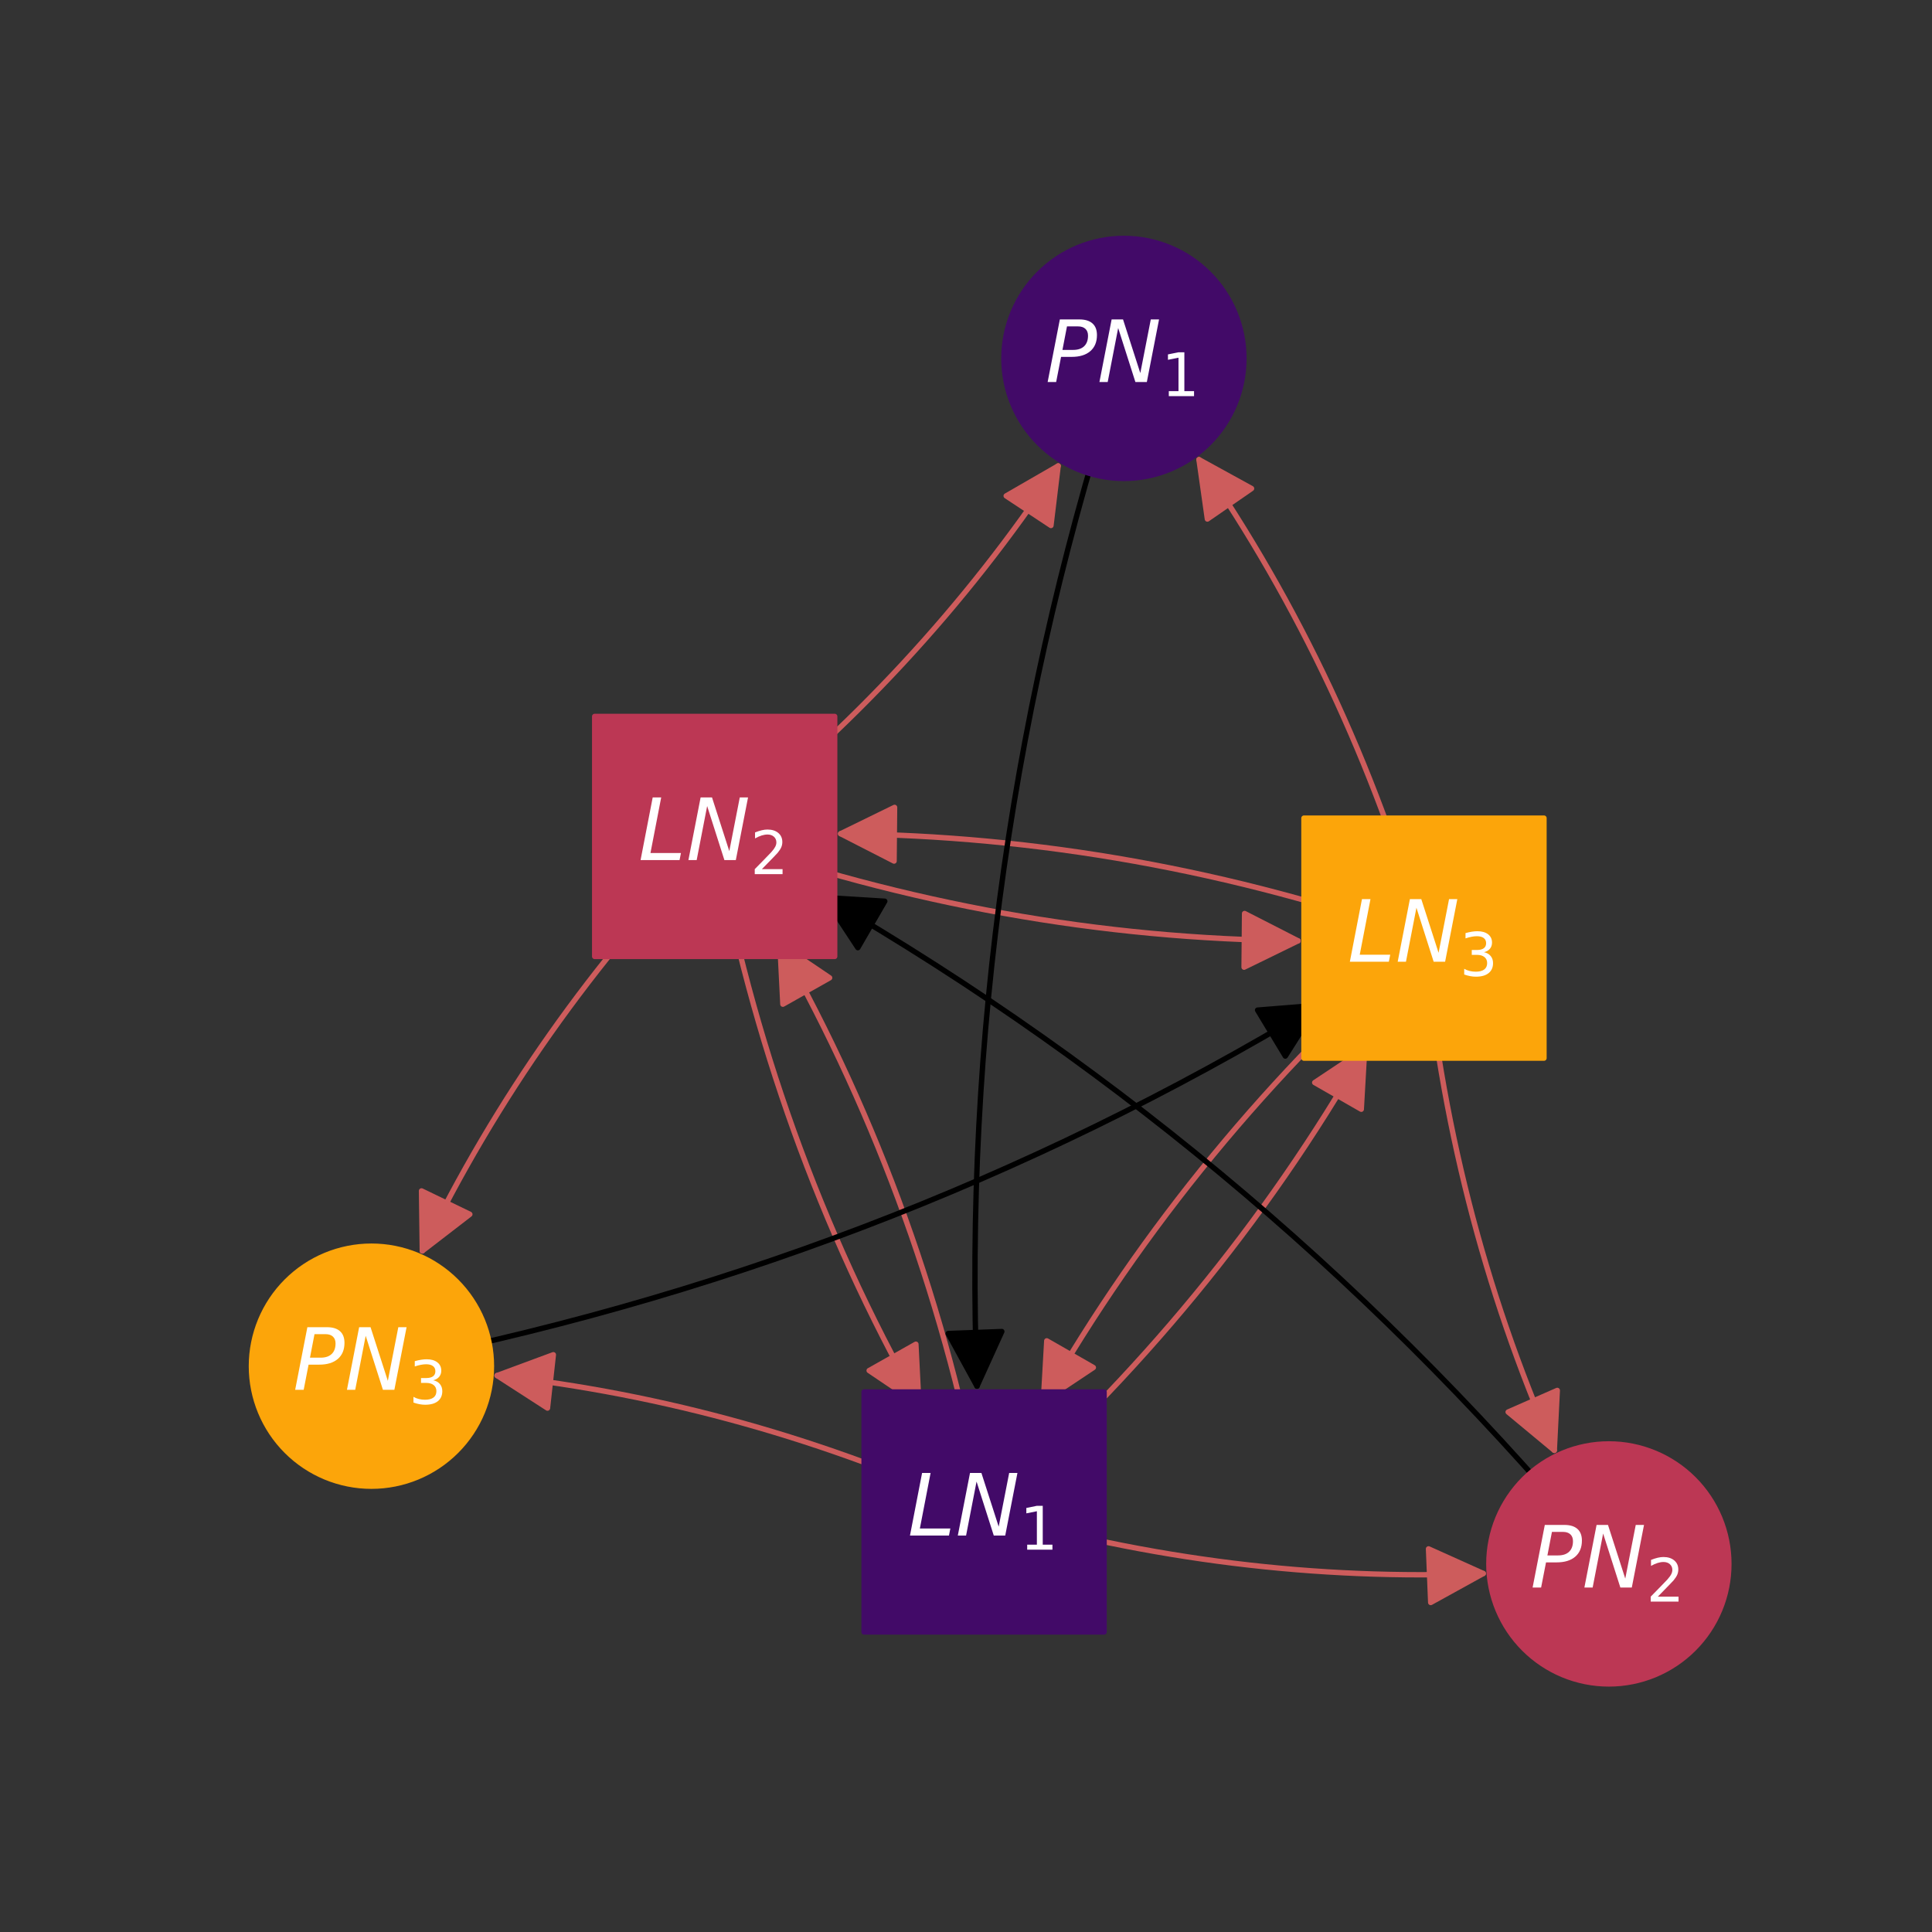 <?xml version="1.0" encoding="utf-8" standalone="no"?>
<!DOCTYPE svg PUBLIC "-//W3C//DTD SVG 1.1//EN"
  "http://www.w3.org/Graphics/SVG/1.1/DTD/svg11.dtd">
<!-- Created with matplotlib (https://matplotlib.org/) -->
<svg height="360pt" version="1.1" viewBox="0 0 360 360" width="360pt" xmlns="http://www.w3.org/2000/svg" xmlns:xlink="http://www.w3.org/1999/xlink">
 <rect x="0" y="0" width="360" height="360" fill="#333333" stroke="none"/>
 <defs>
  <style type="text/css">*{stroke-linecap:butt;stroke-linejoin:round;}</style>
 </defs>
 <g id="figure_1">
  <g id="patch_1">
   <path d="M 0 360 
L 360 360 
L 360 0 
L 0 0 
z
" style="fill:none;"/>
  </g>
  <g id="axes_1">
   <g id="patch_2">
    <path clip-path="url(#p214174131c)" d="M 183.37 281.73 
Q 229.797 295.1 276.38 293.198 
" style="fill:none;stroke:#cd5c5c;stroke-linecap:round;"/>
    <path clip-path="url(#p214174131c)" d="M 266.184 288.61 
L 276.38 293.198 
L 266.592 298.602 
L 266.184 288.61 
z
" style="fill:#cd5c5c;stroke:#cd5c5c;stroke-linecap:round;"/>
   </g>
   <g id="patch_3">
    <path clip-path="url(#p214174131c)" d="M 183.37 281.73 
Q 139.231 261.435 92.623 256.313 
" style="fill:none;stroke:#cd5c5c;stroke-linecap:round;"/>
    <path clip-path="url(#p214174131c)" d="M 102.017 262.375 
L 92.623 256.313 
L 103.109 252.435 
L 102.017 262.375 
z
" style="fill:#cd5c5c;stroke:#cd5c5c;stroke-linecap:round;"/>
   </g>
   <g id="patch_4">
    <path clip-path="url(#p214174131c)" d="M 183.37 281.73 
Q 172.895 224.834 145.321 175.949 
" style="fill:none;stroke:#cd5c5c;stroke-linecap:round;"/>
    <path clip-path="url(#p214174131c)" d="M 145.879 187.116 
L 145.321 175.949 
L 154.589 182.203 
L 145.879 187.116 
z
" style="fill:#cd5c5c;stroke:#cd5c5c;stroke-linecap:round;"/>
   </g>
   <g id="patch_5">
    <path clip-path="url(#p214174131c)" d="M 183.37 281.73 
Q 226.585 243.876 254.288 195.528 
" style="fill:none;stroke:#cd5c5c;stroke-linecap:round;"/>
    <path clip-path="url(#p214174131c)" d="M 244.978 201.718 
L 254.288 195.528 
L 253.655 206.69 
L 244.978 201.718 
z
" style="fill:#cd5c5c;stroke:#cd5c5c;stroke-linecap:round;"/>
   </g>
   <g id="patch_6">
    <path clip-path="url(#p214174131c)" d="M 133.172 155.858 
Q 171.35 125.896 197.174 86.818 
" style="fill:none;stroke:#cd5c5c;stroke-linecap:round;"/>
    <path clip-path="url(#p214174131c)" d="M 187.489 92.404 
L 197.174 86.818 
L 195.832 97.918 
L 187.489 92.404 
z
" style="fill:#cd5c5c;stroke:#cd5c5c;stroke-linecap:round;"/>
   </g>
   <g id="patch_7">
    <path clip-path="url(#p214174131c)" d="M 133.172 155.858 
Q 99.174 190.756 78.691 233.089 
" style="fill:none;stroke:#cd5c5c;stroke-linecap:round;"/>
    <path clip-path="url(#p214174131c)" d="M 87.547 226.265 
L 78.691 233.089 
L 78.545 221.909 
L 87.547 226.265 
z
" style="fill:#cd5c5c;stroke:#cd5c5c;stroke-linecap:round;"/>
   </g>
   <g id="patch_8">
    <path clip-path="url(#p214174131c)" d="M 133.172 155.858 
Q 143.648 212.754 171.221 261.639 
" style="fill:none;stroke:#cd5c5c;stroke-linecap:round;"/>
    <path clip-path="url(#p214174131c)" d="M 170.663 250.472 
L 171.221 261.639 
L 161.953 255.385 
L 170.663 250.472 
z
" style="fill:#cd5c5c;stroke:#cd5c5c;stroke-linecap:round;"/>
   </g>
   <g id="patch_9">
    <path clip-path="url(#p214174131c)" d="M 133.172 155.858 
Q 186.756 174.8 241.863 175.311 
" style="fill:none;stroke:#cd5c5c;stroke-linecap:round;"/>
    <path clip-path="url(#p214174131c)" d="M 231.91 170.219 
L 241.863 175.311 
L 231.817 180.218 
L 231.91 170.219 
z
" style="fill:#cd5c5c;stroke:#cd5c5c;stroke-linecap:round;"/>
   </g>
   <g id="patch_10">
    <path clip-path="url(#p214174131c)" d="M 265.336 174.807 
Q 251.294 126.018 223.411 85.643 
" style="fill:none;stroke:#cd5c5c;stroke-linecap:round;"/>
    <path clip-path="url(#p214174131c)" d="M 224.979 96.713 
L 223.411 85.643 
L 233.208 91.03 
L 224.979 96.713 
z
" style="fill:#cd5c5c;stroke:#cd5c5c;stroke-linecap:round;"/>
   </g>
   <g id="patch_11">
    <path clip-path="url(#p214174131c)" d="M 265.336 174.807 
Q 269.892 225.349 289.622 270.251 
" style="fill:none;stroke:#cd5c5c;stroke-linecap:round;"/>
    <path clip-path="url(#p214174131c)" d="M 290.177 259.085 
L 289.622 270.251 
L 281.022 263.108 
L 290.177 259.085 
z
" style="fill:#cd5c5c;stroke:#cd5c5c;stroke-linecap:round;"/>
   </g>
   <g id="patch_12">
    <path clip-path="url(#p214174131c)" d="M 265.336 174.807 
Q 222.121 212.661 194.418 261.009 
" style="fill:none;stroke:#cd5c5c;stroke-linecap:round;"/>
    <path clip-path="url(#p214174131c)" d="M 203.728 254.819 
L 194.418 261.009 
L 195.051 249.847 
L 203.728 254.819 
z
" style="fill:#cd5c5c;stroke:#cd5c5c;stroke-linecap:round;"/>
   </g>
   <g id="patch_13">
    <path clip-path="url(#p214174131c)" d="M 265.336 174.807 
Q 211.752 155.864 156.645 155.353 
" style="fill:none;stroke:#cd5c5c;stroke-linecap:round;"/>
    <path clip-path="url(#p214174131c)" d="M 166.598 160.446 
L 156.645 155.353 
L 166.691 150.446 
L 166.598 160.446 
z
" style="fill:#cd5c5c;stroke:#cd5c5c;stroke-linecap:round;"/>
   </g>
   <g id="patch_14">
    <path clip-path="url(#p214174131c)" d="M 209.424 66.786 
Q 178.411 160.994 182.051 258.291 
" style="fill:none;stroke:#000000;stroke-linecap:round;"/>
    <path clip-path="url(#p214174131c)" d="M 186.674 248.111 
L 182.051 258.291 
L 176.681 248.484 
L 186.674 248.111 
z
" style="stroke:#000000;stroke-linecap:round;"/>
   </g>
   <g id="patch_15">
    <path clip-path="url(#p214174131c)" d="M 299.789 291.414 
Q 237.183 215.626 153.705 167.243 
" style="fill:none;stroke:#000000;stroke-linecap:round;"/>
    <path clip-path="url(#p214174131c)" d="M 159.849 176.584 
L 153.705 167.243 
L 164.864 167.932 
L 159.849 176.584 
z
" style="stroke:#000000;stroke-linecap:round;"/>
   </g>
   <g id="patch_16">
    <path clip-path="url(#p214174131c)" d="M 69.211 254.569 
Q 164.226 236.407 245.476 187.33 
" style="fill:none;stroke:#000000;stroke-linecap:round;"/>
    <path clip-path="url(#p214174131c)" d="M 234.331 188.221 
L 245.476 187.33 
L 239.501 196.781 
L 234.331 188.221 
z
" style="stroke:#000000;stroke-linecap:round;"/>
   </g>
   <g id="PathCollection_1">
    <defs>
     <path d="M 0 22.361 
C 5.93 22.361 11.618 20.005 15.811 15.811 
C 20.005 11.618 22.361 5.93 22.361 -0 
C 22.361 -5.93 20.005 -11.618 15.811 -15.811 
C 11.618 -20.005 5.93 -22.361 0 -22.361 
C -5.93 -22.361 -11.618 -20.005 -15.811 -15.811 
C -20.005 -11.618 -22.361 -5.93 -22.361 0 
C -22.361 5.93 -20.005 11.618 -15.811 15.811 
C -11.618 20.005 -5.93 22.361 0 22.361 
z
" id="C0_0_73551fa5f6"/>
    </defs>
    <g clip-path="url(#p214174131c)">
     <use style="fill:#420a68;stroke:#420a68;" x="209.424" xlink:href="#C0_0_73551fa5f6" y="66.786"/>
    </g>
    <g clip-path="url(#p214174131c)">
     <use style="fill:#bc3754;stroke:#bc3754;" x="299.789" xlink:href="#C0_0_73551fa5f6" y="291.414"/>
    </g>
    <g clip-path="url(#p214174131c)">
     <use style="fill:#fca50a;stroke:#fca50a;" x="69.211" xlink:href="#C0_0_73551fa5f6" y="254.569"/>
    </g>
   </g>
   <g id="PathCollection_2">
    <path clip-path="url(#p214174131c)" d="M 161.01 304.091 
L 205.731 304.091 
L 205.731 259.37 
L 161.01 259.37 
z
" style="fill:#420a68;stroke:#420a68;"/>
    <path clip-path="url(#p214174131c)" d="M 110.811 178.218 
L 155.533 178.218 
L 155.533 133.497 
L 110.811 133.497 
z
" style="fill:#bc3754;stroke:#bc3754;"/>
    <path clip-path="url(#p214174131c)" d="M 242.975 197.167 
L 287.696 197.167 
L 287.696 152.446 
L 242.975 152.446 
z
" style="fill:#fca50a;stroke:#fca50a;"/>
   </g>
   <g id="text_1">
    <g clip-path="url(#p214174131c)">
     <!-- $PN_1$ -->
     <g style="fill:#ffffff;" transform="translate(194.784 71.201)scale(0.16 -0.16)">
      <defs>
       <path d="M 16.891 72.906 
L 39.703 72.906 
Q 49.656 72.906 54.875 68.266 
Q 60.109 63.625 60.109 54.688 
Q 60.109 42.672 52.391 35.984 
Q 44.672 29.297 30.719 29.297 
L 18.312 29.297 
L 12.594 0 
L 2.688 0 
z
M 25.203 64.797 
L 19.922 37.406 
L 32.328 37.406 
Q 40.719 37.406 45.203 41.703 
Q 49.703 46 49.703 54 
Q 49.703 59.125 46.656 61.953 
Q 43.609 64.797 38.094 64.797 
z
" id="DejaVuSans-Oblique-80"/>
       <path d="M 16.891 72.906 
L 30.172 72.906 
L 50.297 10.406 
L 62.5 72.906 
L 72.125 72.906 
L 57.906 0 
L 44.578 0 
L 24.516 62.891 
L 12.312 0 
L 2.688 0 
z
" id="DejaVuSans-Oblique-78"/>
       <path d="M 12.406 8.297 
L 28.516 8.297 
L 28.516 63.922 
L 10.984 60.406 
L 10.984 69.391 
L 28.422 72.906 
L 38.281 72.906 
L 38.281 8.297 
L 54.391 8.297 
L 54.391 0 
L 12.406 0 
z
" id="DejaVuSans-49"/>
      </defs>
      <use transform="translate(0 0.094)" xlink:href="#DejaVuSans-Oblique-80"/>
      <use transform="translate(60.303 0.094)" xlink:href="#DejaVuSans-Oblique-78"/>
      <use transform="translate(135.107 -16.312)scale(0.7)" xlink:href="#DejaVuSans-49"/>
     </g>
    </g>
   </g>
   <g id="text_2">
    <g clip-path="url(#p214174131c)">
     <!-- $PN_2$ -->
     <g style="fill:#ffffff;" transform="translate(285.149 295.829)scale(0.16 -0.16)">
      <defs>
       <path d="M 19.188 8.297 
L 53.609 8.297 
L 53.609 0 
L 7.328 0 
L 7.328 8.297 
Q 12.938 14.109 22.625 23.891 
Q 32.328 33.688 34.812 36.531 
Q 39.547 41.844 41.422 45.531 
Q 43.312 49.219 43.312 52.781 
Q 43.312 58.594 39.234 62.25 
Q 35.156 65.922 28.609 65.922 
Q 23.969 65.922 18.812 64.312 
Q 13.672 62.703 7.812 59.422 
L 7.812 69.391 
Q 13.766 71.781 18.938 73 
Q 24.125 74.219 28.422 74.219 
Q 39.75 74.219 46.484 68.547 
Q 53.219 62.891 53.219 53.422 
Q 53.219 48.922 51.531 44.891 
Q 49.859 40.875 45.406 35.406 
Q 44.188 33.984 37.641 27.219 
Q 31.109 20.453 19.188 8.297 
z
" id="DejaVuSans-50"/>
      </defs>
      <use transform="translate(0 0.094)" xlink:href="#DejaVuSans-Oblique-80"/>
      <use transform="translate(60.303 0.094)" xlink:href="#DejaVuSans-Oblique-78"/>
      <use transform="translate(135.107 -16.312)scale(0.7)" xlink:href="#DejaVuSans-50"/>
     </g>
    </g>
   </g>
   <g id="text_3">
    <g clip-path="url(#p214174131c)">
     <!-- $PN_3$ -->
     <g style="fill:#ffffff;" transform="translate(54.571 258.984)scale(0.16 -0.16)">
      <defs>
       <path d="M 40.578 39.312 
Q 47.656 37.797 51.625 33 
Q 55.609 28.219 55.609 21.188 
Q 55.609 10.406 48.188 4.484 
Q 40.766 -1.422 27.094 -1.422 
Q 22.516 -1.422 17.656 -0.516 
Q 12.797 0.391 7.625 2.203 
L 7.625 11.719 
Q 11.719 9.328 16.594 8.109 
Q 21.484 6.891 26.812 6.891 
Q 36.078 6.891 40.938 10.547 
Q 45.797 14.203 45.797 21.188 
Q 45.797 27.641 41.281 31.266 
Q 36.766 34.906 28.719 34.906 
L 20.219 34.906 
L 20.219 43.016 
L 29.109 43.016 
Q 36.375 43.016 40.234 45.922 
Q 44.094 48.828 44.094 54.297 
Q 44.094 59.906 40.109 62.906 
Q 36.141 65.922 28.719 65.922 
Q 24.656 65.922 20.016 65.031 
Q 15.375 64.156 9.812 62.312 
L 9.812 71.094 
Q 15.438 72.656 20.344 73.438 
Q 25.25 74.219 29.594 74.219 
Q 40.828 74.219 47.359 69.109 
Q 53.906 64.016 53.906 55.328 
Q 53.906 49.266 50.438 45.094 
Q 46.969 40.922 40.578 39.312 
z
" id="DejaVuSans-51"/>
      </defs>
      <use transform="translate(0 0.094)" xlink:href="#DejaVuSans-Oblique-80"/>
      <use transform="translate(60.303 0.094)" xlink:href="#DejaVuSans-Oblique-78"/>
      <use transform="translate(135.107 -16.312)scale(0.7)" xlink:href="#DejaVuSans-51"/>
     </g>
    </g>
   </g>
   <g id="text_4">
    <g clip-path="url(#p214174131c)">
     <!-- $LN_1$ -->
     <g style="fill:#ffffff;" transform="translate(169.13 286.145)scale(0.16 -0.16)">
      <defs>
       <path d="M 16.797 72.906 
L 26.703 72.906 
L 14.203 8.203 
L 49.703 8.203 
L 48.094 0 
L 2.688 0 
z
" id="DejaVuSans-Oblique-76"/>
      </defs>
      <use transform="translate(0 0.094)" xlink:href="#DejaVuSans-Oblique-76"/>
      <use transform="translate(55.713 0.094)" xlink:href="#DejaVuSans-Oblique-78"/>
      <use transform="translate(130.518 -16.312)scale(0.7)" xlink:href="#DejaVuSans-49"/>
     </g>
    </g>
   </g>
   <g id="text_5">
    <g clip-path="url(#p214174131c)">
     <!-- $LN_2$ -->
     <g style="fill:#ffffff;" transform="translate(118.932 160.273)scale(0.16 -0.16)">
      <use transform="translate(0 0.094)" xlink:href="#DejaVuSans-Oblique-76"/>
      <use transform="translate(55.713 0.094)" xlink:href="#DejaVuSans-Oblique-78"/>
      <use transform="translate(130.518 -16.312)scale(0.7)" xlink:href="#DejaVuSans-50"/>
     </g>
    </g>
   </g>
   <g id="text_6">
    <g clip-path="url(#p214174131c)">
     <!-- $LN_3$ -->
     <g style="fill:#ffffff;" transform="translate(251.096 179.222)scale(0.16 -0.16)">
      <use transform="translate(0 0.094)" xlink:href="#DejaVuSans-Oblique-76"/>
      <use transform="translate(55.713 0.094)" xlink:href="#DejaVuSans-Oblique-78"/>
      <use transform="translate(130.518 -16.312)scale(0.7)" xlink:href="#DejaVuSans-51"/>
     </g>
    </g>
   </g>
  </g>
 </g>
 <defs>
  <clipPath id="p214174131c">
   <rect height="271.8" width="279" x="45" y="43.2"/>
  </clipPath>
 </defs>
</svg>
